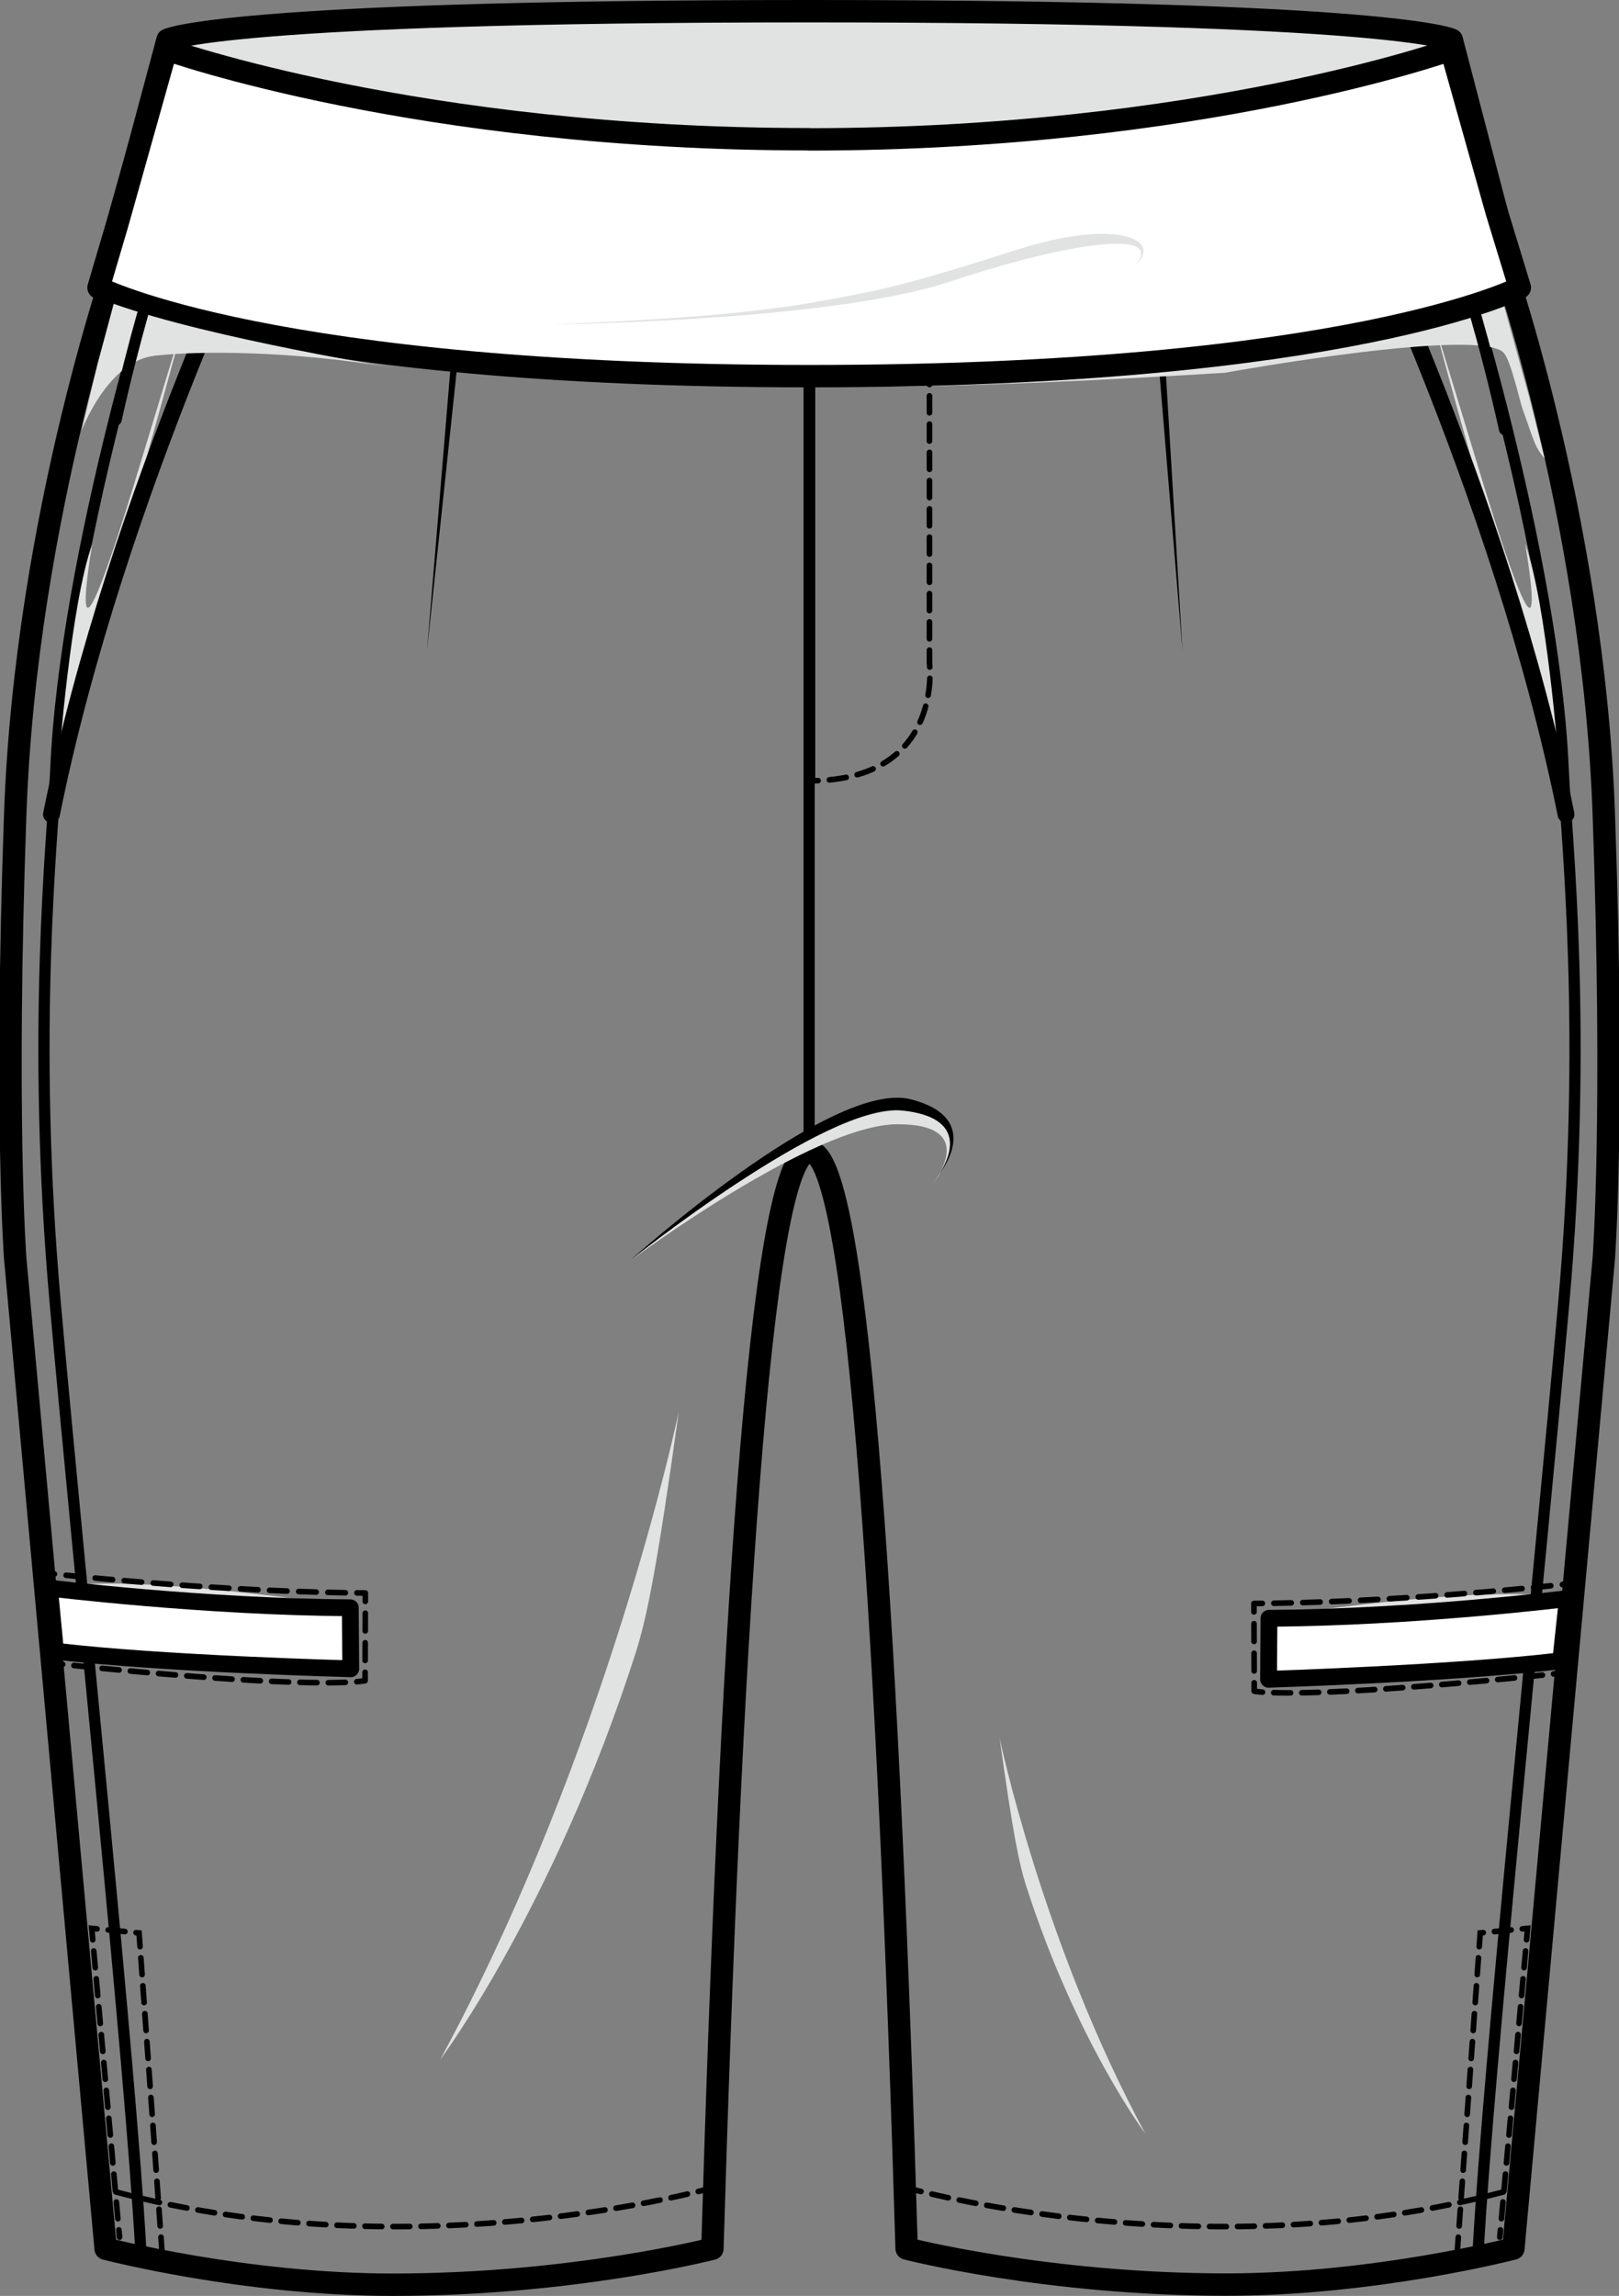 <?xml version='1.0' encoding='ASCII' standalone='yes'?>
<svg xmlns="http://www.w3.org/2000/svg" version="1.1" x="0px" y="0px" viewBox="-72.27 -112.939 144.54 204.951" style="enable-background:new 0 0 595.276 841.89;" xml:space="preserve">
<rect x="-72.27" y="-112.939" width="144.54" height="204.951" fill="#808080" stroke="none"/>
<g id="Body">
	<g id="F_8_">
		<g id="Slim_x5F_Midi">
			<path id="open_116_" style="fill:none;stroke:#000000;stroke-width:2;stroke-linejoin:round;stroke-miterlimit:10;" d="M61.409,-91.012c0,0,8.554,23.863,9.505,50.77c0.951,26.908,0,39.621,0,39.621l-8.074,88.406c0,0-12.328,3.215-25.639,3.215c-16.069,0-28.529-3.215-28.529-3.215l0,0c-1.552-51.937-4.189-97.931-8.66-97.931l-0.022,0.012c-4.471,0-7.108,45.986-8.66,97.919v0.012c0,0-12.461,3.215-28.53,3.215c-13.311,0-25.639-3.215-25.639-3.215l-8.074-88.406c0,0-0.951-12.713,0-39.621c0.951-26.908,9.505-50.77,9.505-50.77"/>
			<path id="open_120_" style="fill:none;stroke:#000000;stroke-linecap:round;stroke-miterlimit:10;" d="M57.818,-90.604c0,0,8.62,26.677,9.476,46.438c0.259,5.99,2.211,23.301,0.03,47.703c-2.218,24.818-6.709,67.926-7.614,84.248"/>
			<path id="open_118_" style="fill:none;stroke:#000000;stroke-linecap:round;stroke-miterlimit:10;" d="M-57.818,-90.592c0,0-8.62,26.677-9.476,46.438c-0.259,5.99-2.211,23.301-0.03,47.703c2.218,24.812,6.707,67.905,7.614,84.235"/>

				<line id="open_157_" style="fill:none;stroke:#000000;stroke-linecap:round;stroke-miterlimit:10;" x1="-0.033" y1="-10.146" x2="-0.033" y2="-87.205"/>
			<path id="close_75_" style="fill:#E1E2E2;" d="M-11.671,13.084c0,0-6.275,30.054-21.297,57.832c0,0,10.158-13.545,17.465-36.356C-14.522,31.441-13.631,27.164-11.671,13.084z"/>
			<path id="close_76_" style="fill:#E1E2E2;" d="M16.972,42.206c0,0,3.831,18.348,13.002,35.306c0,0-6.202-8.269-10.662-22.195C18.713,53.412,18.169,50.801,16.972,42.206z"/>
			<path id="close_55_" style="fill:#E1E2E2;" d="M-15.914,-0.462c0,0,17.441-14.303,24.605-13.307c7.029,0.977,2.265,6.562,2.265,6.562s4.427-5.374-3.089-5.374C0.352-12.581-15.914-0.462-15.914-0.462z"/>
			<path id="close_9_" d="M-15.972,-0.462c0,0,17.974-16.162,25.016-14.345c6.768,1.747,2.455,6.765,2.455,6.765s3.903-5.07-3.324-5.777C1.585-14.463-15.972-0.462-15.972-0.462z"/>
			</g>
		</g>
</g>
<g><g transform="translate(0, 0) scale(1 1) translate(0.014, 73.732) scale(1 1)  rotate(0 0 0)"><g id="Hem_x5F_Option">
	<g id="F_9_">
		<g id="Basic_x5F_Vent_x2A_Slim_x5F_Midi">

				<polyline id="open_576_" style="fill:none;stroke:#000000;stroke-width:0.5;stroke-linecap:round;stroke-miterlimit:10;stroke-dasharray:1.5,1;" points="57.804,14.532 59.868,-14.122 64.096,-14.532 61.611,13.037"/>

				<path id="open_574_" style="fill:none;stroke:#000000;stroke-width:0.5;stroke-linecap:round;stroke-miterlimit:10;stroke-dasharray:1.5,1;" d="M8.489,8.581c0,0,27.476,7.898,54.952,0"/>

				<polyline id="open_575_" style="fill:none;stroke:#000000;stroke-width:0.5;stroke-linecap:round;stroke-miterlimit:10;stroke-dasharray:1.5,1;" points="-57.805,14.532 -59.869,-14.122 -64.096,-14.532 -61.612,13.037"/>

				<path id="open_573_" style="fill:none;stroke:#000000;stroke-width:0.5;stroke-linecap:round;stroke-miterlimit:10;stroke-dasharray:1.5,1;" d="M-8.49,8.581c0,0-27.476,7.898-54.952,0"/>
			</g>
		</g>
</g>
</g></g><g><g transform="translate(0, 0) scale(1 1) translate(-0.097, 32.816) scale(1 1)  rotate(0 0 0)"><g id="Body_x5F_Option">
	<g id="F_3_">
		<g id="In_x5F_pk_x2A_Slim">
			<path id="close_721_" style="fill:#E1E2E2;" d="M41.286,-1.456c0,0,18.437-2.797,25.017-1.776c0,0-4.239,0.731-10.442,1.119C49.659-1.726,41.286-1.456,41.286-1.456z"/>

				<path id="close_720_" style="fill:#FFFFFF;stroke:#000000;stroke-width:1.5;stroke-linecap:round;stroke-linejoin:round;stroke-miterlimit:10;" d="M67.757,-3.051c0,0-13.596,1.691-26.639,1.755l-0.039,5.447c0,0,16.556-0.512,26.085-1.653L67.757-3.051z"/>
			<g id="open_96_">
				<g>
					<path style="fill:none;stroke:#000000;stroke-width:0.5;stroke-linecap:round;stroke-linejoin:round;" d="M67.344,2.852l-0.073,0.746c-0.251,0.026-0.5,0.053-0.746,0.078"/>

						<path style="fill:none;stroke:#000000;stroke-width:0.5;stroke-linecap:round;stroke-linejoin:round;stroke-dasharray:1.503,1.002;" d="M65.529,3.78c-15.79,1.621-22.147,1.658-24.493,1.546"/>
					<path style="fill:none;stroke:#000000;stroke-width:0.5;stroke-linecap:round;stroke-linejoin:round;" d="M40.541,5.297c-0.553-0.04-0.741-0.084-0.741-0.084l-0.002-0.75"/>

						<line style="fill:none;stroke:#000000;stroke-width:0.5;stroke-linecap:round;stroke-linejoin:round;stroke-dasharray:1.582,1.055;" x1="39.793" y1="3.408" x2="39.779" y2="-1.338"/>
					<path style="fill:none;stroke:#000000;stroke-width:0.5;stroke-linecap:round;stroke-linejoin:round;" d="M39.777,-1.866l-0.002-0.75c0.25-0.002,0.5-0.004,0.75-0.007"/>

						<path style="fill:none;stroke:#000000;stroke-width:0.5;stroke-linecap:round;stroke-linejoin:round;stroke-dasharray:1.549,1.032;" d="M41.556,-2.637c10.828-0.182,21.646-1.235,25.246-1.614"/>
					<path style="fill:none;stroke:#000000;stroke-width:0.5;stroke-linecap:round;stroke-linejoin:round;" d="M67.312,-4.306c0.482-0.052,0.742-0.082,0.742-0.082l-0.073,0.746"/>

						<line style="fill:none;stroke:#000000;stroke-width:0.5;stroke-linecap:round;stroke-linejoin:round;stroke-dasharray:1.631,1.087;" x1="67.875" y1="-2.559" x2="67.398" y2="2.311"/>
				</g>
			</g>
			<path id="close_719_" style="fill:#E1E2E2;" d="M-41.067,-2.394c0,0-18.437-2.797-25.017-1.776c0,0,4.239,0.731,10.442,1.119S-41.067-2.394-41.067-2.394z"/>

				<path id="close_718_" style="fill:#FFFFFF;stroke:#000000;stroke-width:1.5;stroke-linecap:round;stroke-linejoin:round;stroke-miterlimit:10;" d="M-67.757,-3.989c0,0,13.817,1.691,26.859,1.755l0.039,5.447c0,0-16.83-0.432-26.358-1.573L-67.757-3.989z"/>
			<g id="open_93_">
				<g>
					<path style="fill:none;stroke:#000000;stroke-width:0.5;stroke-linecap:round;stroke-linejoin:round;" d="M-67.392,1.993l0.068,0.747c0.251,0.026,0.5,0.052,0.746,0.078"/>

						<path style="fill:none;stroke:#000000;stroke-width:0.5;stroke-linecap:round;stroke-linejoin:round;stroke-dasharray:1.518,1.012;" d="M-65.572,2.923c15.897,1.628,22.368,1.615,24.751,1.478"/>
					<path style="fill:none;stroke:#000000;stroke-width:0.5;stroke-linecap:round;stroke-linejoin:round;" d="M-40.32,4.366c0.547-0.046,0.74-0.091,0.74-0.091l0.002-0.75"/>

						<line style="fill:none;stroke:#000000;stroke-width:0.5;stroke-linecap:round;stroke-linejoin:round;stroke-dasharray:1.582,1.055;" x1="-39.574" y1="2.47" x2="-39.558" y2="-2.276"/>
					<path style="fill:none;stroke:#000000;stroke-width:0.5;stroke-linecap:round;stroke-linejoin:round;" d="M-39.558,-2.803l0.002-0.75c-0.25-0.002-0.5-0.004-0.75-0.007"/>

						<path style="fill:none;stroke:#000000;stroke-width:0.5;stroke-linecap:round;stroke-linejoin:round;stroke-dasharray:1.561,1.041;" d="M-41.344,-3.575c-10.853-0.183-21.817-1.237-25.453-1.615"/>
					<path style="fill:none;stroke:#000000;stroke-width:0.5;stroke-linecap:round;stroke-linejoin:round;" d="M-67.312,-5.245c-0.482-0.051-0.742-0.081-0.742-0.081l0.068,0.747"/>

						<line style="fill:none;stroke:#000000;stroke-width:0.5;stroke-linecap:round;stroke-linejoin:round;stroke-dasharray:1.65,1.1;" x1="-67.889" y1="-3.483" x2="-67.442" y2="1.446"/>
				</g>
			</g>
			</g>
		</g>
</g>
</g></g><g><g transform="translate(0, 0) scale(1 1) translate(-0.068, -69.053) scale(1 1)  rotate(0 0 0)"><g id="Up_x5F_Option_1_">
	<g id="F_6_">
		<g id="Basic_x5F_pk">
			<path id="close_7_" style="fill:#E1E2E2;" d="M55.526,-16.148c0,0,4.149,15.634,7.678,26.985c1.958,6.299,3.364,9.514,3.743,13.188c0,0-1.069-14.109-2.982-19.342c0,0,2.748,15.74-3.672-5.148L55.526-16.148z"/>

				<path id="open_29_" style="fill:none;stroke:#000000;stroke-width:1.5;stroke-linecap:round;stroke-linejoin:round;stroke-miterlimit:10;" d="M47.461,-28.812c0,0,14.347,28.812,20.147,57.623"/>
			<path id="close_18_" style="fill:#E1E2E2;" d="M-55.526,-16.148c0,0-4.149,15.634-7.678,26.985c-1.958,6.299-3.364,9.514-3.743,13.188c0,0,1.069-14.109,2.982-19.342c0,0-2.748,15.74,3.672-5.148L-55.526-16.148z"/>

				<path id="open_25_" style="fill:none;stroke:#000000;stroke-width:1.5;stroke-linecap:round;stroke-linejoin:round;stroke-miterlimit:10;" d="M-47.461,-28.812c0,0-14.347,28.812-20.147,57.623"/>
			</g>
		</g>
</g>
</g></g><g><g transform="translate(0, 0) scale(1 1) translate(-0.421, -76.501) scale(1 1)  rotate(0 0 0)"><g id="Waist_x5F_Option">
	<g id="F_4_">
		<g id="Dart">
			<polygon id="close_573_" points="33.724,21.692 30.129,-21.62 31.0,-21.692 31.44,-16.375"/>
			<polygon id="close_570_" points="-33.724,21.62 -30.128,-21.692 -29.258,-21.62 -29.7,-16.303"/>
			</g>
		</g>
</g>
</g></g><g><g transform="translate(0, 0) scale(1 1) translate(0.322, -77.59) scale(1 1)  rotate(0 0 0)"><g id="Open">
	<g id="F_5_">
		<g id="Band_2_">

				<path id="close_403_" style="fill:#E1E2E2;stroke:#000000;stroke-width:2;stroke-linecap:round;stroke-linejoin:round;stroke-miterlimit:10;" d="M-0.308,-20.118c40.875,0,61.342,3.708,61.342,3.708l-4.017-15.387c0,0-4.943-2.552-57.327-2.552h0.004c-52.384,0-57.327,2.552-57.327,2.552l-4.12,15.374C-61.753-16.421-41.183-20.118-0.308-20.118z"/>
			<path id="close_405_" style="fill:#E1E2E2;" d="M-11.903,-2.293c0,0,1.232,3.163,48.638,0.223c0,0,22.973-4.162,24.95-1.752c0.638,0.777,1.397,4.272,1.671,5.031c0.942,2.601,1.052,3.358,1.953,4.366l-1.366-5.446l-2.719-9.843c0,0-10.973,4.051-27.139,5.777C17.955-2.216-2.25-1.944-11.903-2.293z"/>

				<path id="close_407_" style="fill:#FFFFFF;stroke:#000000;stroke-width:2;stroke-linecap:round;stroke-linejoin:round;stroke-miterlimit:10;" d="M-63.795,-9.675l1.67-5.66l4.388-15.605c0,0,22.385,8.02,57.339,8.02l0.012,0.013c34.953,0,57.339-8.02,57.339-8.02l4.082,14.518l2.059,6.735c0,0-15.167,7.903-63.401,7.903S-63.795-9.675-63.795-9.675z"/>

				<line id="open_182_" style="fill:none;stroke:#000000;stroke-linecap:round;stroke-linejoin:round;stroke-miterlimit:10;" x1="-0.308" y1="-1.476" x2="-0.308" y2="34.108"/>
			<path id="open_190_" style="fill:none;stroke:#000000;stroke-linecap:round;stroke-linejoin:round;stroke-miterlimit:10;" d="M-0.308,1.524"/>
			<path id="open_189_" style="fill:none;stroke:#000000;stroke-linecap:round;stroke-linejoin:round;stroke-miterlimit:10;" d="M-0.308,-18.971"/>
			<g id="open_179_">
				<g>

						<line style="fill:none;stroke:#000000;stroke-width:0.5;stroke-linecap:round;stroke-linejoin:round;" x1="10.388" y1="-1.772" x2="10.388" y2="-1.022"/>

						<path style="fill:none;stroke:#000000;stroke-width:0.5;stroke-linecap:round;stroke-linejoin:round;stroke-dasharray:1.513,1.009;" d="M10.388,-0.012v23.843c0,0,1.263,9.772-9.443,10.478"/>
					<path style="fill:none;stroke:#000000;stroke-width:0.5;stroke-linecap:round;stroke-linejoin:round;" d="M0.442,34.334c-0.244,0.009-0.494,0.014-0.75,0.014"/>
				</g>
			</g>
			<g id="open_186_">
				<path style="fill:none;" d="M10.388,1.228"/>
			</g>
			<g id="open_185_">
				<path style="fill:none;" d="M10.388,-19.416"/>
			</g>
			<path id="close_404_" style="fill:#E1E2E2;" d="M-62.443,-8.226l-1.411,5.272l-1.455,6.056c0,0,2.314-6.214,6.52-6.694c3.898-0.446,12.21-0.489,21.861,1.158C-36.929-2.435-53.644-5.108-62.443-8.226z"/>
			<path id="open_183_" style="fill:none;stroke:#000000;stroke-linecap:round;stroke-miterlimit:10;" d="M-59.871,-7.252c-0.719,2.557-1.554,5.758-2.357,9.379"/>
			<path id="open_181_" style="fill:none;stroke:#000000;stroke-linecap:round;stroke-miterlimit:10;" d="M59.169,-7.127c0.763,2.667,1.683,6.137,2.565,10.113"/>
			<path id="close_406_" style="fill:#E1E2E2;" d="M-23.224,-6.397c0,0,24.683-0.238,35.406-3.802c10.769-3.58,19.248-4.703,16.634-1.52c0,0,1.545-1.302-0.03-2.193c-1.574-0.891-5.343-0.802-10.409,0.802c-5.066,1.604-10.07,3.215-14.512,4.04C-0.366-8.284-4.986-7.11-23.224-6.397z"/>
			</g>
		</g>
</g>
</g></g></svg>